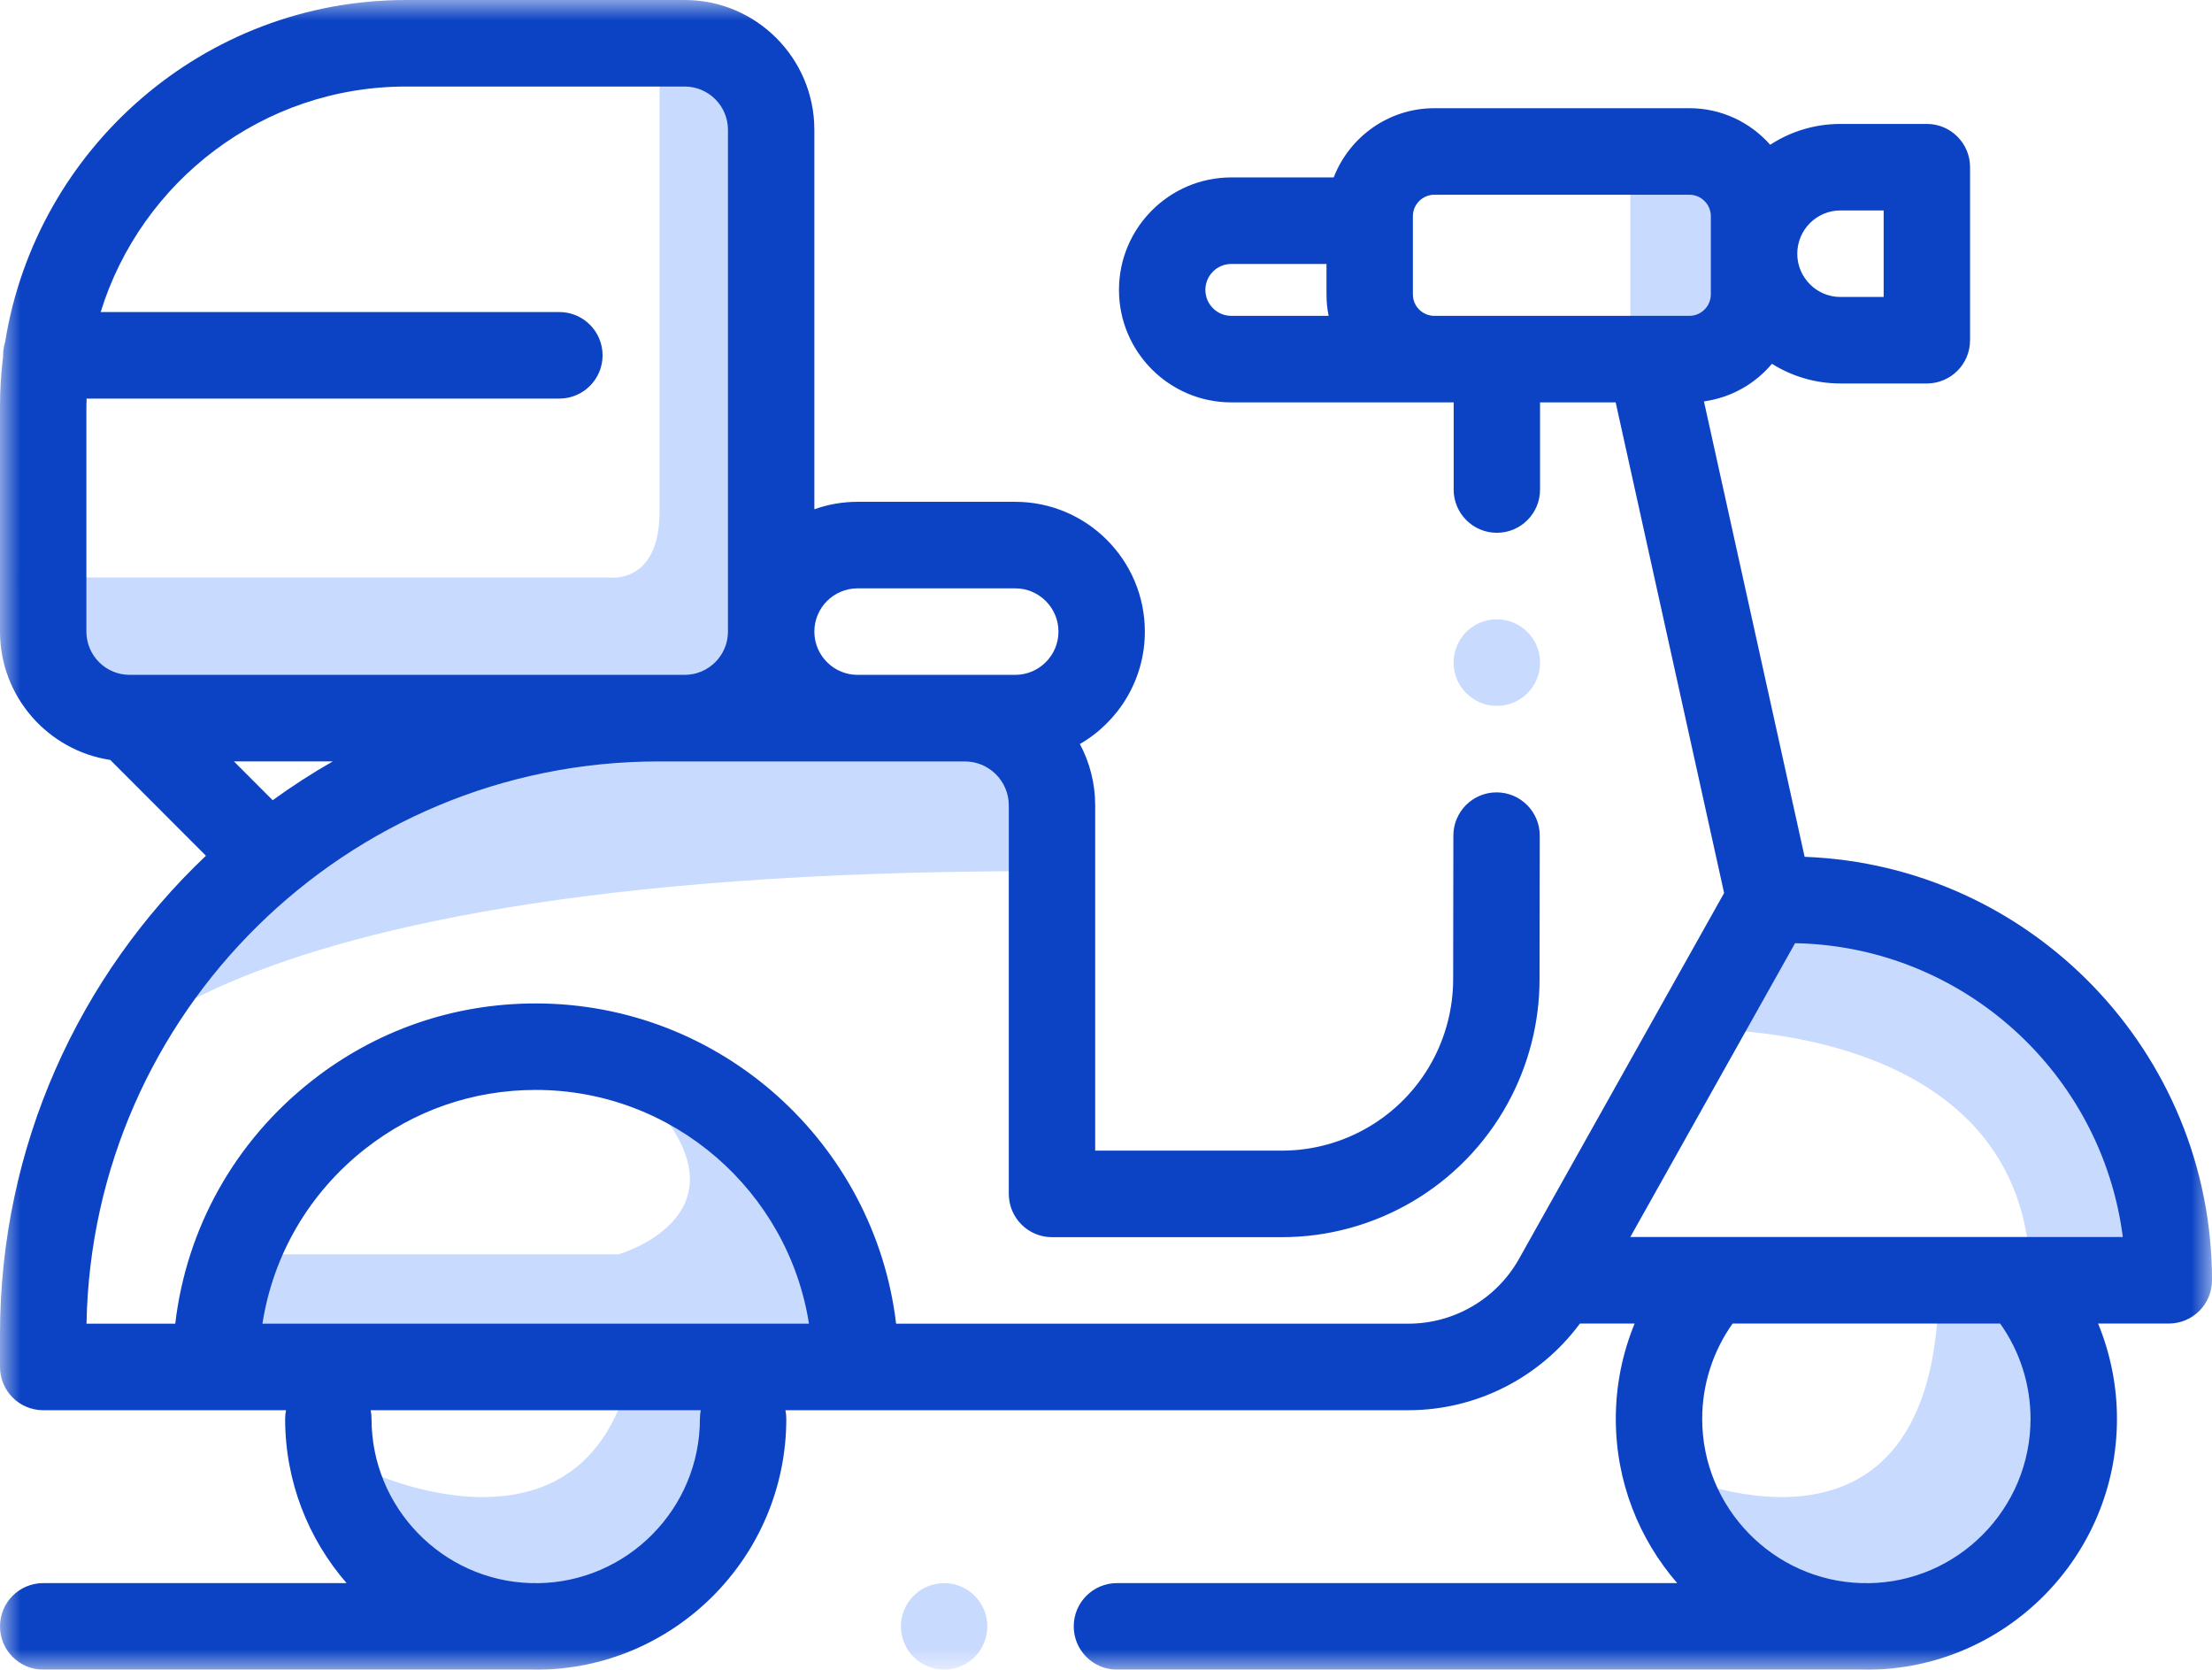 <?xml version="1.0" encoding="UTF-8"?>
<svg width="53px" height="40px" viewBox="0 0 53 40" version="1.1" xmlns="http://www.w3.org/2000/svg" xmlns:xlink="http://www.w3.org/1999/xlink">
    <!-- Generator: sketchtool 63.1 (101010) - https://sketch.com -->
    <title>36491732-EB48-49BB-A318-9F7D2FB0B08F@1.5x</title>
    <desc>Created with sketchtool.</desc>
    <defs>
        <polygon id="path-1" points="0 39.998 53 39.998 53 0 0 0"></polygon>
    </defs>
    <g id="Page-1" stroke="none" stroke-width="1" fill="none" fill-rule="evenodd">
        <g id="7.1-Servicios---ayuda" transform="translate(-27, -602)">
            <g id="Group-15" transform="translate(27, 602)">
                <path d="M1.692,26.476 C1.692,26.476 3.285,20.869 24.831,20.869 L24.831,17.452 L11.706,17.452 L7.533,19.169 L3.512,23.266 L1.692,26.476 Z" id="Fill-1" fill="#C9DAFF"></path>
                <path d="M40.004,35.265 C40.004,35.265 46.453,38.294 46.453,30.708 L48.652,30.708 L49.715,33.781 L48.652,37.391 L46.453,38.959 L41.673,38.959 L40.004,35.265 Z" id="Fill-3" fill="#C9DAFF"></path>
                <path d="M8.882,35.265 C8.882,35.265 15.33,38.294 15.33,30.708 L17.53,30.708 L18.593,33.781 L17.53,37.391 L15.33,38.959 L10.551,38.959 L8.882,35.265 Z" id="Fill-5" fill="#C9DAFF"></path>
                <mask id="mask-2" fill="white">
                    <use xlink:href="#path-1"></use>
                </mask>
                <g id="Clip-8"></g>
                <polygon id="Fill-7" fill="#C9DAFF" mask="url(#mask-2)" points="39.063 8.683 41.673 8.683 41.673 3.67 39.063 3.67"></polygon>
                <path d="M6.288,30.048 L14.817,30.048 C14.817,30.048 18.288,29.057 15.348,26.113 C12.408,23.17 18.61,27.52 18.61,27.52 L20.886,32.666 L4.574,32.666 L6.288,30.048 Z" id="Fill-9" fill="#C9DAFF" mask="url(#mask-2)"></path>
                <path d="M40.535,24.658 C40.535,24.658 48.652,24.328 48.652,30.708 L52.371,30.708 L50.863,26.476 L48.652,23.618 L44.963,21.893 L42.28,21.449 L40.535,24.658 Z" id="Fill-10" fill="#C9DAFF" mask="url(#mask-2)"></path>
                <path d="M0.402,13.834 L14.589,13.834 C14.589,13.834 15.803,14.015 15.803,12.26 L15.803,0.784 L17.442,1.392 L18.61,7.566 L18.61,17.452 L2.981,17.452 L0.933,16.749 L0.402,13.834 Z" id="Fill-11" fill="#C9DAFF" mask="url(#mask-2)"></path>
                <path d="M22.621,37.923 C22.349,37.923 22.082,38.033 21.89,38.226 C21.697,38.419 21.586,38.686 21.586,38.959 C21.586,39.231 21.697,39.499 21.89,39.692 C22.082,39.884 22.349,39.995 22.621,39.995 C22.894,39.995 23.16,39.884 23.353,39.692 C23.546,39.499 23.657,39.233 23.657,38.959 C23.657,38.686 23.546,38.419 23.353,38.226 C23.16,38.033 22.894,37.923 22.621,37.923" id="Fill-12" fill="#C9DAFF" mask="url(#mask-2)"></path>
                <path d="M39.063,29.632 L43.01,22.594 C47.041,22.668 50.36,25.714 50.863,29.632 L39.063,29.632 Z M48.652,33.988 C48.652,36.146 46.909,37.903 44.759,37.925 C44.746,37.924 44.732,37.923 44.719,37.923 L44.599,37.923 C42.486,37.859 40.785,36.119 40.785,33.988 C40.785,33.165 41.042,32.369 41.514,31.705 L47.924,31.705 C48.396,32.369 48.652,33.165 48.652,33.988 L48.652,33.988 Z M35.865,7.566 L34.367,7.566 C34.084,7.566 33.853,7.336 33.853,7.051 L33.853,5.18 C33.853,4.896 34.084,4.665 34.367,4.665 L40.478,4.665 C40.761,4.665 40.992,4.896 40.992,5.18 L40.992,7.051 C40.992,7.336 40.761,7.566 40.478,7.566 L35.865,7.566 Z M28.881,6.945 C28.881,6.602 29.159,6.323 29.502,6.323 L31.783,6.323 L31.783,7.051 C31.783,7.228 31.8,7.4 31.834,7.566 L29.502,7.566 C29.159,7.566 28.881,7.287 28.881,6.945 L28.881,6.945 Z M44.098,5.041 L45.133,5.041 L45.133,7.114 L44.098,7.114 C43.527,7.114 43.063,6.649 43.063,6.078 C43.063,5.506 43.527,5.041 44.098,5.041 L44.098,5.041 Z M6.288,31.708 C6.544,30.062 7.408,28.575 8.742,27.526 C8.745,27.524 8.748,27.521 8.751,27.519 C9.926,26.597 11.339,26.109 12.836,26.109 C16.139,26.109 18.885,28.54 19.383,31.708 L6.288,31.708 Z M16.77,33.988 C16.77,36.146 15.026,37.903 12.876,37.925 C12.863,37.924 12.849,37.923 12.836,37.923 L12.717,37.923 C10.603,37.859 8.902,36.119 8.902,33.988 C8.902,33.917 8.895,33.848 8.882,33.781 L16.79,33.781 C16.777,33.848 16.77,33.917 16.77,33.988 L16.77,33.988 Z M5.605,18.239 L7.974,18.239 C7.476,18.523 6.996,18.834 6.534,19.169 L5.605,18.239 Z M2.07,9.739 C2.07,9.675 2.074,9.612 2.075,9.548 L13.402,9.548 C13.974,9.548 14.438,9.084 14.438,8.512 C14.438,7.939 13.974,7.475 13.402,7.475 L2.412,7.475 C3.379,4.349 6.293,2.073 9.729,2.073 L16.406,2.073 C16.977,2.073 17.442,2.538 17.442,3.109 L17.442,15.13 C17.442,15.701 16.977,16.166 16.406,16.166 L3.106,16.166 L3.105,16.166 C2.535,16.166 2.07,15.701 2.07,15.13 L2.07,9.739 Z M20.547,14.094 L24.326,14.094 C24.896,14.094 25.361,14.558 25.361,15.13 C25.361,15.701 24.896,16.166 24.326,16.166 L20.547,16.166 C19.977,16.166 19.512,15.701 19.512,15.13 C19.512,14.558 19.977,14.094 20.547,14.094 L20.547,14.094 Z M43.239,20.525 L40.827,9.615 C41.478,9.526 42.052,9.195 42.456,8.715 C42.933,9.013 43.495,9.186 44.098,9.186 L46.168,9.186 C46.74,9.186 47.203,8.722 47.203,8.15 L47.203,4.005 C47.203,3.433 46.74,2.969 46.168,2.969 L44.098,2.969 C43.477,2.969 42.899,3.152 42.414,3.468 C41.94,2.931 41.248,2.592 40.478,2.592 L34.367,2.592 C33.269,2.592 32.33,3.282 31.956,4.25 L29.502,4.25 C28.018,4.25 26.811,5.459 26.811,6.945 C26.811,8.43 28.018,9.639 29.502,9.639 L34.83,9.639 L34.83,11.727 C34.83,12.3 35.294,12.763 35.865,12.763 C36.437,12.763 36.9,12.3 36.9,11.727 L36.9,9.639 L38.712,9.639 L41.31,21.392 L36.393,30.161 C35.855,31.115 34.842,31.708 33.747,31.708 L21.471,31.708 C20.957,27.394 17.282,24.037 12.836,24.037 C10.869,24.037 9.013,24.678 7.469,25.892 L7.463,25.897 C5.624,27.344 4.468,29.422 4.199,31.708 L2.073,31.708 C2.208,24.258 8.304,18.24 15.776,18.24 L23.12,18.24 C23.699,18.24 24.171,18.712 24.171,19.293 L24.171,28.599 C24.171,29.172 24.634,29.636 25.206,29.636 L30.714,29.636 C32.961,29.636 35.032,28.412 36.118,26.444 C36.621,25.533 36.887,24.502 36.888,23.462 L36.893,20.019 C36.894,19.447 36.431,18.982 35.859,18.981 L35.858,18.981 C35.287,18.981 34.824,19.444 34.823,20.016 L34.818,23.459 C34.817,24.151 34.64,24.836 34.306,25.442 C33.584,26.75 32.207,27.563 30.714,27.563 L26.241,27.563 L26.241,19.292 C26.241,18.762 26.108,18.261 25.874,17.823 C26.804,17.285 27.431,16.279 27.431,15.129 C27.431,13.415 26.038,12.021 24.326,12.021 L20.547,12.021 C20.184,12.021 19.836,12.084 19.512,12.199 L19.512,3.109 C19.512,1.394 18.119,-9.32642487e-05 16.407,-9.32642487e-05 L9.729,-9.32642487e-05 C4.888,-9.32642487e-05 0.862,3.558 0.122,8.199 C0.091,8.297 0.074,8.402 0.074,8.511 C0.074,8.518 0.075,8.524 0.075,8.53 C0.026,8.926 6.2109375e-05,9.33 6.2109375e-05,9.739 L6.2109375e-05,15.13 C6.2109375e-05,16.686 1.149,17.979 2.642,18.204 L4.934,20.499 C1.897,23.379 6.2109375e-05,27.452 6.2109375e-05,31.961 L6.2109375e-05,32.744 C6.2109375e-05,33.317 0.463,33.781 1.035,33.781 L6.853,33.781 C6.839,33.848 6.832,33.917 6.832,33.988 C6.832,35.492 7.388,36.868 8.304,37.923 L1.035,37.923 C0.463,37.923 6.2109375e-05,38.387 6.2109375e-05,38.959 C6.2109375e-05,39.531 0.463,39.995 1.035,39.995 L12.716,39.995 C12.756,39.996 12.796,39.998 12.836,39.998 C16.146,39.998 18.84,37.302 18.84,33.988 C18.84,33.917 18.833,33.848 18.819,33.781 L33.747,33.781 C35.377,33.781 36.9,32.999 37.855,31.705 L39.166,31.705 C38.871,32.423 38.715,33.197 38.715,33.988 C38.715,35.492 39.271,36.868 40.186,37.923 L26.762,37.923 C26.19,37.923 25.727,38.387 25.727,38.959 C25.727,39.531 26.19,39.995 26.762,39.995 L44.599,39.995 C44.639,39.996 44.679,39.998 44.719,39.998 C48.029,39.998 50.723,37.302 50.723,33.988 C50.723,33.197 50.566,32.423 50.271,31.705 L51.965,31.705 C52.537,31.705 53,31.241 53,30.669 C53,25.199 48.655,20.725 43.239,20.525 L43.239,20.525 Z" id="Fill-13" fill="#0B43C4" mask="url(#mask-2)"></path>
                <path d="M35.865,16.909 C36.437,16.909 36.901,16.445 36.901,15.872 C36.901,15.3 36.437,14.836 35.865,14.836 L35.862,14.836 C35.29,14.836 34.828,15.3 34.828,15.872 C34.828,16.445 35.294,16.909 35.865,16.909" id="Fill-14" fill="#C9DAFF" mask="url(#mask-2)"></path>
            </g>
        </g>
    </g>
</svg>